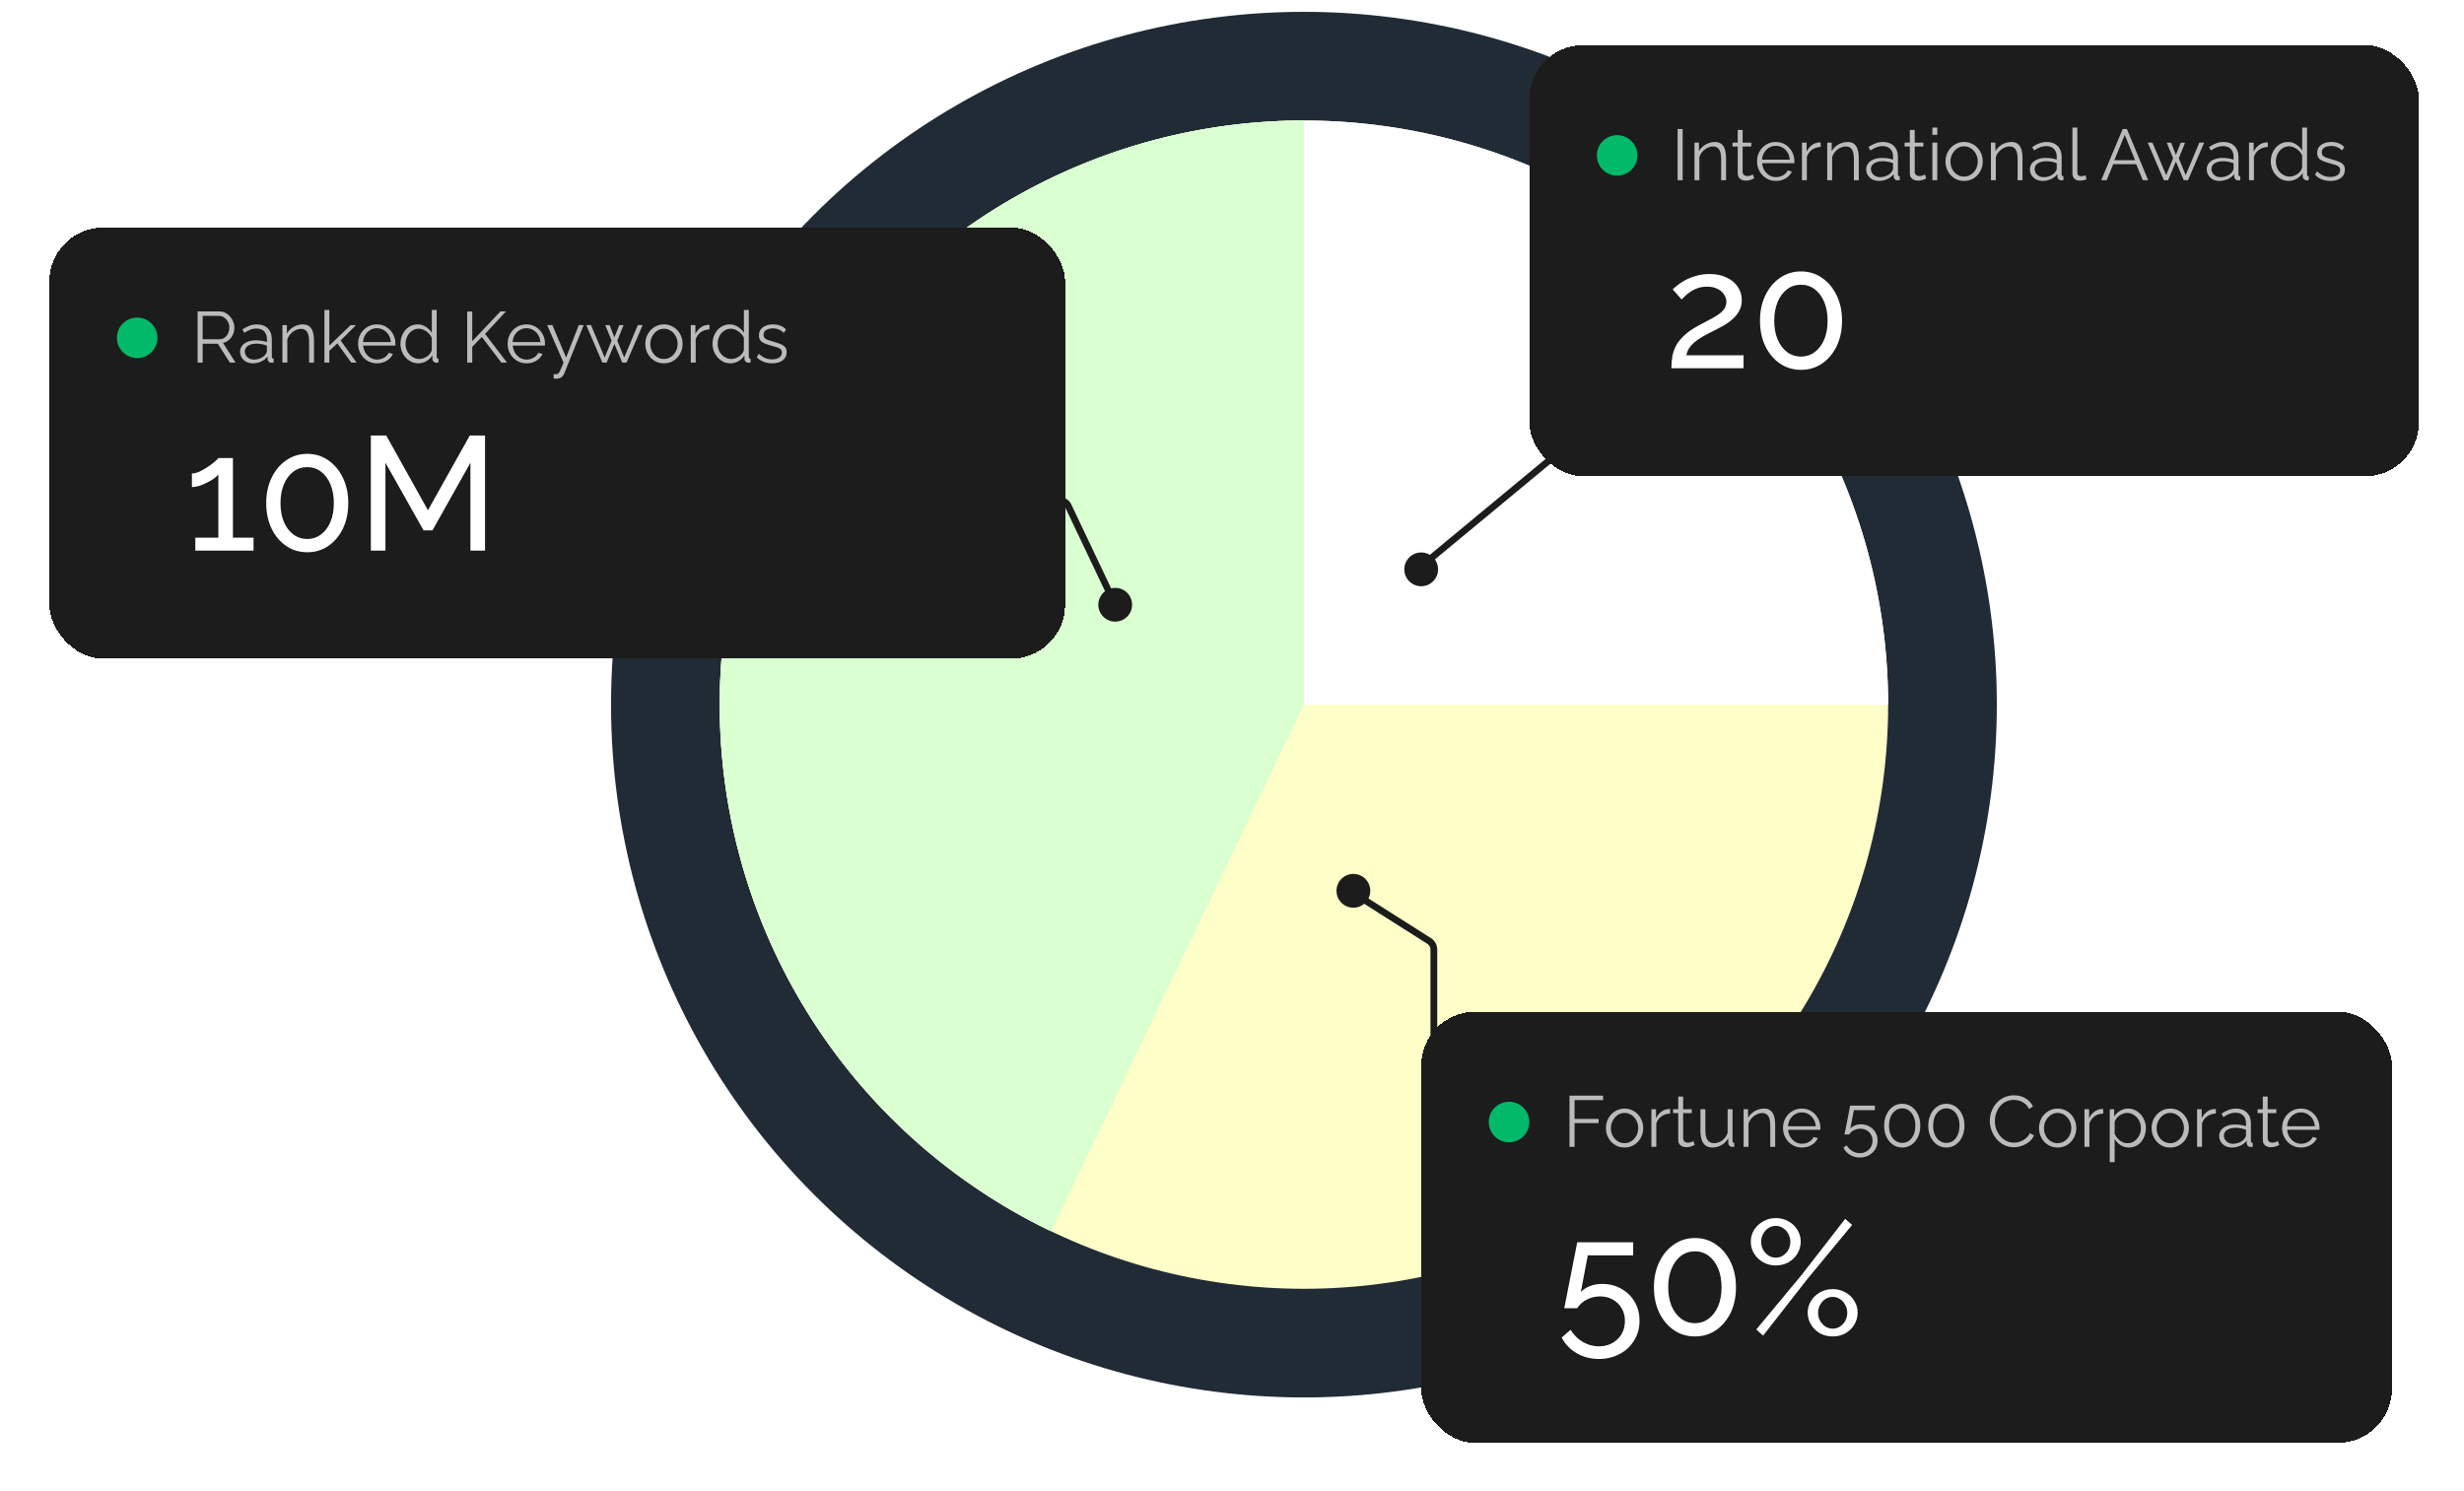 <svg width="547" height="331" viewBox="0 0 547 331" fill="none" xmlns="http://www.w3.org/2000/svg">
<circle cx="289.468" cy="156.451" r="153.821" fill="#212B36"/>
<circle cx="289.468" cy="156.451" r="129.694" fill="#FEFFC8"/>
<path d="M419.162 156.451C419.162 133.285 412.958 110.542 401.193 90.586C389.428 70.629 372.532 54.189 352.262 42.972C331.993 31.756 309.089 26.173 285.931 26.805C262.774 27.437 240.208 34.26 220.58 46.565C200.952 58.869 184.978 76.207 174.319 96.775C163.659 117.343 158.704 140.391 159.967 163.522C161.23 186.654 168.665 209.025 181.501 228.31C194.336 247.595 212.103 263.091 232.954 273.185L289.468 156.451H419.162Z" fill="white"/>
<path d="M289.468 26.757C260.07 26.757 231.545 36.744 208.568 55.082C185.59 73.42 169.525 99.02 163.004 127.685C156.484 156.351 159.896 186.381 172.68 212.853C185.465 239.326 206.864 260.669 233.369 273.385L289.468 156.451V26.757Z" fill="#DAFFD1"/>
<path d="M315.435 125.808L344.182 101.99" stroke="#1C1C1C" stroke-width="1.5"/>
<g filter="url(#filter0_d_773_17588)">
<rect x="10.949" y="48.507" width="225.5" height="95.75" rx="12" fill="#1C1C1C" shape-rendering="crispEdges"/>
<circle cx="30.449" cy="73.007" r="4.5" fill="#01B969"/>
<path d="M43.873 78.507V67.147H48.673C49.163 67.147 49.611 67.248 50.017 67.451C50.422 67.654 50.774 67.931 51.073 68.283C51.382 68.624 51.617 69.008 51.777 69.435C51.947 69.851 52.033 70.278 52.033 70.715C52.033 71.259 51.926 71.771 51.713 72.251C51.51 72.731 51.217 73.136 50.833 73.467C50.459 73.798 50.017 74.016 49.505 74.123L52.289 78.507H51.025L48.353 74.315H44.993V78.507H43.873ZM44.993 73.323H48.705C49.153 73.323 49.542 73.2 49.873 72.955C50.203 72.71 50.459 72.39 50.641 71.995C50.822 71.59 50.913 71.163 50.913 70.715C50.913 70.256 50.806 69.835 50.593 69.451C50.39 69.056 50.113 68.742 49.761 68.507C49.419 68.262 49.035 68.139 48.609 68.139H44.993V73.323ZM53.305 76.107C53.305 75.584 53.454 75.136 53.753 74.763C54.051 74.379 54.462 74.086 54.985 73.883C55.518 73.67 56.132 73.563 56.825 73.563C57.23 73.563 57.651 73.595 58.089 73.659C58.526 73.723 58.916 73.819 59.257 73.947V73.243C59.257 72.539 59.049 71.979 58.633 71.563C58.217 71.147 57.641 70.939 56.905 70.939C56.457 70.939 56.014 71.024 55.577 71.195C55.15 71.355 54.702 71.595 54.233 71.915L53.817 71.147C54.361 70.774 54.894 70.496 55.417 70.315C55.94 70.123 56.473 70.027 57.017 70.027C58.041 70.027 58.852 70.32 59.449 70.907C60.046 71.494 60.345 72.304 60.345 73.339V77.195C60.345 77.344 60.377 77.456 60.441 77.531C60.505 77.595 60.606 77.632 60.745 77.643V78.507C60.627 78.518 60.526 78.528 60.441 78.539C60.355 78.55 60.291 78.55 60.249 78.539C59.982 78.528 59.779 78.443 59.641 78.283C59.502 78.123 59.428 77.952 59.417 77.771L59.401 77.163C59.028 77.643 58.542 78.016 57.945 78.283C57.347 78.539 56.739 78.667 56.121 78.667C55.587 78.667 55.102 78.555 54.665 78.331C54.238 78.096 53.902 77.787 53.657 77.403C53.422 77.008 53.305 76.576 53.305 76.107ZM58.889 76.747C59.006 76.598 59.097 76.454 59.161 76.315C59.225 76.176 59.257 76.054 59.257 75.947V74.731C58.894 74.592 58.516 74.486 58.121 74.411C57.737 74.336 57.347 74.299 56.953 74.299C56.174 74.299 55.545 74.454 55.065 74.763C54.585 75.072 54.345 75.494 54.345 76.027C54.345 76.336 54.425 76.63 54.585 76.907C54.745 77.174 54.98 77.398 55.289 77.579C55.598 77.75 55.961 77.835 56.377 77.835C56.9 77.835 57.385 77.734 57.833 77.531C58.291 77.328 58.644 77.067 58.889 76.747ZM69.704 78.507H68.616V73.851C68.616 72.87 68.472 72.155 68.184 71.707C67.896 71.248 67.442 71.019 66.824 71.019C66.397 71.019 65.976 71.126 65.56 71.339C65.144 71.542 64.776 71.824 64.456 72.187C64.146 72.539 63.922 72.944 63.784 73.403V78.507H62.696V70.171H63.688V72.059C63.912 71.654 64.205 71.302 64.568 71.003C64.93 70.694 65.341 70.454 65.8 70.283C66.258 70.112 66.733 70.027 67.224 70.027C67.682 70.027 68.072 70.112 68.392 70.283C68.712 70.454 68.968 70.699 69.16 71.019C69.352 71.328 69.49 71.707 69.576 72.155C69.661 72.592 69.704 73.083 69.704 73.627V78.507ZM77.976 78.507L74.888 74.235L73.112 75.899V78.507H72.024V66.827H73.112V74.731L77.832 70.187H79.032L75.624 73.595L79.16 78.507H77.976ZM83.671 78.667C83.073 78.667 82.519 78.555 82.007 78.331C81.495 78.096 81.052 77.782 80.679 77.387C80.305 76.982 80.012 76.518 79.799 75.995C79.596 75.472 79.495 74.912 79.495 74.315C79.495 73.536 79.671 72.822 80.023 72.171C80.385 71.52 80.881 71.003 81.511 70.619C82.14 70.224 82.855 70.027 83.655 70.027C84.476 70.027 85.191 70.224 85.799 70.619C86.417 71.014 86.903 71.536 87.255 72.187C87.607 72.827 87.783 73.531 87.783 74.299C87.783 74.384 87.783 74.47 87.783 74.555C87.783 74.63 87.777 74.688 87.767 74.731H80.631C80.684 75.328 80.849 75.862 81.127 76.331C81.415 76.79 81.783 77.158 82.231 77.435C82.689 77.702 83.185 77.835 83.719 77.835C84.263 77.835 84.775 77.696 85.255 77.419C85.745 77.142 86.087 76.779 86.279 76.331L87.223 76.587C87.052 76.982 86.791 77.339 86.439 77.659C86.087 77.979 85.671 78.23 85.191 78.411C84.721 78.582 84.215 78.667 83.671 78.667ZM80.599 73.947H86.759C86.716 73.339 86.551 72.806 86.263 72.347C85.985 71.888 85.617 71.531 85.159 71.275C84.711 71.008 84.215 70.875 83.671 70.875C83.127 70.875 82.631 71.008 82.183 71.275C81.735 71.531 81.367 71.894 81.079 72.363C80.801 72.822 80.641 73.35 80.599 73.947ZM88.901 74.363C88.901 73.574 89.061 72.854 89.381 72.203C89.712 71.542 90.165 71.014 90.741 70.619C91.317 70.224 91.973 70.027 92.709 70.027C93.403 70.027 94.021 70.214 94.565 70.587C95.12 70.95 95.552 71.392 95.861 71.915V66.827H96.949V77.195C96.949 77.344 96.981 77.456 97.045 77.531C97.109 77.595 97.205 77.632 97.333 77.643V78.507C97.12 78.539 96.955 78.55 96.837 78.539C96.613 78.528 96.416 78.438 96.245 78.267C96.075 78.096 95.989 77.91 95.989 77.707V76.891C95.659 77.435 95.211 77.867 94.645 78.187C94.08 78.507 93.493 78.667 92.885 78.667C92.309 78.667 91.776 78.55 91.285 78.315C90.805 78.08 90.384 77.76 90.021 77.355C89.669 76.95 89.392 76.491 89.189 75.979C88.997 75.456 88.901 74.918 88.901 74.363ZM95.861 75.643V73.067C95.723 72.683 95.499 72.336 95.189 72.027C94.88 71.707 94.528 71.456 94.133 71.275C93.749 71.083 93.365 70.987 92.981 70.987C92.533 70.987 92.128 71.083 91.765 71.275C91.403 71.456 91.088 71.707 90.821 72.027C90.565 72.347 90.368 72.71 90.229 73.115C90.091 73.52 90.021 73.936 90.021 74.363C90.021 74.811 90.096 75.238 90.245 75.643C90.405 76.048 90.629 76.411 90.917 76.731C91.205 77.04 91.536 77.28 91.909 77.451C92.283 77.622 92.688 77.707 93.125 77.707C93.403 77.707 93.691 77.654 93.989 77.547C94.288 77.44 94.571 77.296 94.837 77.115C95.115 76.923 95.344 76.699 95.525 76.443C95.707 76.187 95.819 75.92 95.861 75.643ZM103.716 78.507V67.163H104.836V73.755L111.092 67.147H112.324L107.684 72.139L112.564 78.507H111.3L106.964 72.811L104.836 75.019V78.507H103.716ZM116.874 78.667C116.276 78.667 115.722 78.555 115.21 78.331C114.698 78.096 114.255 77.782 113.882 77.387C113.508 76.982 113.215 76.518 113.002 75.995C112.799 75.472 112.698 74.912 112.698 74.315C112.698 73.536 112.874 72.822 113.226 72.171C113.588 71.52 114.084 71.003 114.714 70.619C115.343 70.224 116.058 70.027 116.858 70.027C117.679 70.027 118.394 70.224 119.002 70.619C119.62 71.014 120.106 71.536 120.458 72.187C120.81 72.827 120.986 73.531 120.986 74.299C120.986 74.384 120.986 74.47 120.986 74.555C120.986 74.63 120.98 74.688 120.97 74.731H113.834C113.887 75.328 114.052 75.862 114.33 76.331C114.618 76.79 114.986 77.158 115.434 77.435C115.892 77.702 116.388 77.835 116.922 77.835C117.466 77.835 117.978 77.696 118.458 77.419C118.948 77.142 119.29 76.779 119.482 76.331L120.426 76.587C120.255 76.982 119.994 77.339 119.642 77.659C119.29 77.979 118.874 78.23 118.394 78.411C117.924 78.582 117.418 78.667 116.874 78.667ZM113.802 73.947H119.962C119.919 73.339 119.754 72.806 119.466 72.347C119.188 71.888 118.82 71.531 118.362 71.275C117.914 71.008 117.418 70.875 116.874 70.875C116.33 70.875 115.834 71.008 115.386 71.275C114.938 71.531 114.57 71.894 114.282 72.363C114.004 72.822 113.844 73.35 113.802 73.947ZM122.91 81.067C123.059 81.078 123.203 81.083 123.342 81.083C123.481 81.094 123.582 81.088 123.646 81.067C123.774 81.046 123.897 80.971 124.014 80.843C124.131 80.715 124.27 80.47 124.43 80.107C124.59 79.744 124.814 79.211 125.102 78.507L121.47 70.171H122.622L125.678 77.387L128.494 70.171H129.582L125.262 80.923C125.187 81.126 125.075 81.312 124.926 81.483C124.777 81.664 124.59 81.803 124.366 81.899C124.153 82.006 123.886 82.064 123.566 82.075C123.47 82.086 123.369 82.086 123.262 82.075C123.166 82.075 123.049 82.064 122.91 82.043V81.067ZM141.598 70.171H142.67L139.086 78.507H138.142L136.398 74.363L134.67 78.507H133.726L130.142 70.171H131.198L134.238 77.387L135.774 73.627L134.366 70.187H135.342L136.398 72.891L137.47 70.187H138.43L137.038 73.627L138.574 77.387L141.598 70.171ZM147.388 78.667C146.791 78.667 146.236 78.555 145.724 78.331C145.223 78.096 144.786 77.782 144.412 77.387C144.05 76.982 143.767 76.523 143.564 76.011C143.362 75.488 143.26 74.939 143.26 74.363C143.26 73.766 143.362 73.211 143.564 72.699C143.767 72.176 144.055 71.718 144.428 71.323C144.802 70.918 145.239 70.603 145.74 70.379C146.252 70.144 146.807 70.027 147.404 70.027C148.002 70.027 148.551 70.144 149.052 70.379C149.554 70.603 149.991 70.918 150.364 71.323C150.738 71.718 151.026 72.176 151.228 72.699C151.431 73.211 151.532 73.766 151.532 74.363C151.532 74.939 151.431 75.488 151.228 76.011C151.026 76.523 150.738 76.982 150.364 77.387C150.002 77.782 149.564 78.096 149.052 78.331C148.551 78.555 147.996 78.667 147.388 78.667ZM144.364 74.379C144.364 74.998 144.498 75.563 144.764 76.075C145.042 76.576 145.41 76.976 145.868 77.275C146.327 77.563 146.834 77.707 147.388 77.707C147.943 77.707 148.45 77.558 148.908 77.259C149.367 76.96 149.735 76.555 150.012 76.043C150.29 75.52 150.428 74.955 150.428 74.347C150.428 73.728 150.29 73.163 150.012 72.651C149.735 72.139 149.367 71.734 148.908 71.435C148.45 71.136 147.943 70.987 147.388 70.987C146.834 70.987 146.327 71.142 145.868 71.451C145.42 71.76 145.058 72.171 144.78 72.683C144.503 73.184 144.364 73.75 144.364 74.379ZM157.512 71.131C156.787 71.152 156.147 71.355 155.592 71.739C155.048 72.123 154.664 72.651 154.44 73.323V78.507H153.352V70.171H154.376V72.171C154.664 71.584 155.043 71.11 155.512 70.747C155.992 70.384 156.499 70.182 157.032 70.139C157.139 70.128 157.229 70.123 157.304 70.123C157.389 70.123 157.459 70.128 157.512 70.139V71.131ZM158.182 74.363C158.182 73.574 158.342 72.854 158.662 72.203C158.993 71.542 159.446 71.014 160.022 70.619C160.598 70.224 161.254 70.027 161.99 70.027C162.684 70.027 163.302 70.214 163.846 70.587C164.401 70.95 164.833 71.392 165.142 71.915V66.827H166.23V77.195C166.23 77.344 166.262 77.456 166.326 77.531C166.39 77.595 166.486 77.632 166.614 77.643V78.507C166.401 78.539 166.236 78.55 166.118 78.539C165.894 78.528 165.697 78.438 165.526 78.267C165.356 78.096 165.27 77.91 165.27 77.707V76.891C164.94 77.435 164.492 77.867 163.926 78.187C163.361 78.507 162.774 78.667 162.166 78.667C161.59 78.667 161.057 78.55 160.566 78.315C160.086 78.08 159.665 77.76 159.302 77.355C158.95 76.95 158.673 76.491 158.47 75.979C158.278 75.456 158.182 74.918 158.182 74.363ZM165.142 75.643V73.067C165.004 72.683 164.78 72.336 164.47 72.027C164.161 71.707 163.809 71.456 163.414 71.275C163.03 71.083 162.646 70.987 162.262 70.987C161.814 70.987 161.409 71.083 161.046 71.275C160.684 71.456 160.369 71.707 160.102 72.027C159.846 72.347 159.649 72.71 159.51 73.115C159.372 73.52 159.302 73.936 159.302 74.363C159.302 74.811 159.377 75.238 159.526 75.643C159.686 76.048 159.91 76.411 160.198 76.731C160.486 77.04 160.817 77.28 161.19 77.451C161.564 77.622 161.969 77.707 162.406 77.707C162.684 77.707 162.972 77.654 163.27 77.547C163.569 77.44 163.852 77.296 164.118 77.115C164.396 76.923 164.625 76.699 164.806 76.443C164.988 76.187 165.1 75.92 165.142 75.643ZM171.432 78.667C170.749 78.667 170.114 78.555 169.528 78.331C168.941 78.107 168.434 77.766 168.008 77.307L168.456 76.539C168.925 76.976 169.394 77.296 169.864 77.499C170.344 77.691 170.85 77.787 171.384 77.787C172.034 77.787 172.562 77.659 172.968 77.403C173.373 77.136 173.576 76.758 173.576 76.267C173.576 75.936 173.474 75.686 173.272 75.515C173.08 75.334 172.797 75.19 172.424 75.083C172.061 74.966 171.624 74.843 171.112 74.715C170.536 74.555 170.05 74.39 169.656 74.219C169.272 74.038 168.978 73.814 168.776 73.547C168.584 73.27 168.488 72.912 168.488 72.475C168.488 71.931 168.621 71.483 168.888 71.131C169.165 70.768 169.538 70.496 170.008 70.315C170.488 70.123 171.021 70.027 171.608 70.027C172.248 70.027 172.813 70.128 173.304 70.331C173.794 70.534 174.194 70.816 174.504 71.179L173.976 71.915C173.677 71.574 173.32 71.323 172.904 71.163C172.498 70.992 172.045 70.907 171.544 70.907C171.202 70.907 170.877 70.955 170.568 71.051C170.258 71.136 170.002 71.286 169.8 71.499C169.608 71.702 169.512 71.984 169.512 72.347C169.512 72.646 169.586 72.88 169.736 73.051C169.885 73.211 170.109 73.35 170.408 73.467C170.706 73.574 171.074 73.691 171.512 73.819C172.141 73.99 172.69 74.166 173.16 74.347C173.629 74.518 173.992 74.742 174.248 75.019C174.504 75.296 174.632 75.686 174.632 76.187C174.632 76.966 174.338 77.574 173.752 78.011C173.165 78.448 172.392 78.667 171.432 78.667Z" fill="#BBBBBB"/>
<path d="M56.285 117.377V120.257H43.361V117.377H48.473V103.337C48.257 103.625 47.921 103.937 47.465 104.273C47.009 104.585 46.493 104.885 45.917 105.173C45.341 105.461 44.765 105.701 44.189 105.893C43.613 106.061 43.085 106.145 42.605 106.145V103.121C43.133 103.121 43.709 102.977 44.333 102.689C44.981 102.377 45.605 102.017 46.205 101.609C46.805 101.201 47.309 100.817 47.717 100.457C48.149 100.097 48.401 99.845 48.473 99.701H51.713V117.377H56.285ZM77.316 109.709C77.316 111.821 76.92 113.705 76.128 115.361C75.336 116.993 74.256 118.277 72.888 119.213C71.52 120.149 69.96 120.617 68.208 120.617C66.456 120.617 64.896 120.149 63.528 119.213C62.16 118.277 61.08 116.993 60.288 115.361C59.496 113.705 59.1 111.821 59.1 109.709C59.1 107.597 59.496 105.725 60.288 104.093C61.08 102.437 62.16 101.141 63.528 100.205C64.896 99.245 66.456 98.765 68.208 98.765C69.96 98.765 71.52 99.245 72.888 100.205C74.256 101.141 75.336 102.437 76.128 104.093C76.92 105.725 77.316 107.597 77.316 109.709ZM74.112 109.709C74.112 108.125 73.86 106.733 73.356 105.533C72.852 104.333 72.156 103.397 71.268 102.725C70.38 102.053 69.36 101.717 68.208 101.717C67.032 101.717 66 102.053 65.112 102.725C64.224 103.397 63.528 104.333 63.024 105.533C62.52 106.733 62.268 108.125 62.268 109.709C62.268 111.293 62.52 112.685 63.024 113.885C63.528 115.061 64.224 115.985 65.112 116.657C66 117.329 67.032 117.665 68.208 117.665C69.36 117.665 70.38 117.329 71.268 116.657C72.156 115.985 72.852 115.061 73.356 113.885C73.86 112.685 74.112 111.293 74.112 109.709ZM104.433 120.257V100.745L96.009 115.757H94.029L85.569 100.745V120.257H82.329V94.697H85.749L95.001 111.293L104.289 94.697H107.673V120.257H104.433Z" fill="white"/>
</g>
<g filter="url(#filter1_d_773_17588)">
<rect x="315.5" y="222.619" width="215.5" height="95.75" rx="12" fill="#1C1C1C" shape-rendering="crispEdges"/>
<circle cx="335" cy="247.119" r="4.5" fill="#01B969"/>
<path d="M348.424 252.619V241.259H355.88V242.251H349.544V246.427H354.888V247.355H349.544V252.619H348.424ZM360.643 252.779C360.045 252.779 359.491 252.667 358.979 252.443C358.477 252.208 358.04 251.894 357.667 251.499C357.304 251.094 357.021 250.635 356.819 250.123C356.616 249.6 356.515 249.051 356.515 248.475C356.515 247.878 356.616 247.323 356.819 246.811C357.021 246.288 357.309 245.83 357.683 245.435C358.056 245.03 358.493 244.715 358.995 244.491C359.507 244.256 360.061 244.139 360.659 244.139C361.256 244.139 361.805 244.256 362.307 244.491C362.808 244.715 363.245 245.03 363.619 245.435C363.992 245.83 364.28 246.288 364.483 246.811C364.685 247.323 364.787 247.878 364.787 248.475C364.787 249.051 364.685 249.6 364.483 250.123C364.28 250.635 363.992 251.094 363.619 251.499C363.256 251.894 362.819 252.208 362.307 252.443C361.805 252.667 361.251 252.779 360.643 252.779ZM357.619 248.491C357.619 249.11 357.752 249.675 358.019 250.187C358.296 250.688 358.664 251.088 359.123 251.387C359.581 251.675 360.088 251.819 360.643 251.819C361.197 251.819 361.704 251.67 362.163 251.371C362.621 251.072 362.989 250.667 363.267 250.155C363.544 249.632 363.683 249.067 363.683 248.459C363.683 247.84 363.544 247.275 363.267 246.763C362.989 246.251 362.621 245.846 362.163 245.547C361.704 245.248 361.197 245.099 360.643 245.099C360.088 245.099 359.581 245.254 359.123 245.563C358.675 245.872 358.312 246.283 358.035 246.795C357.757 247.296 357.619 247.862 357.619 248.491ZM370.766 245.243C370.041 245.264 369.401 245.467 368.846 245.851C368.302 246.235 367.918 246.763 367.694 247.435V252.619H366.606V244.283H367.63V246.283C367.918 245.696 368.297 245.222 368.766 244.859C369.246 244.496 369.753 244.294 370.286 244.251C370.393 244.24 370.484 244.235 370.558 244.235C370.644 244.235 370.713 244.24 370.766 244.251V245.243ZM376.216 252.219C376.13 252.251 375.997 252.31 375.816 252.395C375.634 252.48 375.416 252.555 375.16 252.619C374.904 252.683 374.626 252.715 374.328 252.715C374.018 252.715 373.725 252.656 373.448 252.539C373.181 252.422 372.968 252.246 372.808 252.011C372.648 251.766 372.568 251.467 372.568 251.115V245.147H371.416V244.283H372.568V241.467H373.656V244.283H375.576V245.147H373.656V250.811C373.677 251.11 373.784 251.334 373.976 251.483C374.178 251.632 374.408 251.707 374.664 251.707C374.962 251.707 375.234 251.659 375.48 251.563C375.725 251.456 375.874 251.382 375.928 251.339L376.216 252.219ZM377.495 249.179V244.283H378.583V248.987C378.583 249.936 378.743 250.646 379.063 251.115C379.394 251.584 379.879 251.819 380.519 251.819C380.946 251.819 381.356 251.728 381.751 251.547C382.156 251.355 382.514 251.088 382.823 250.747C383.132 250.395 383.367 249.99 383.527 249.531V244.283H384.615V251.307C384.615 251.456 384.647 251.568 384.711 251.643C384.775 251.707 384.871 251.744 384.999 251.755V252.619C384.871 252.63 384.77 252.635 384.695 252.635C384.62 252.646 384.551 252.651 384.487 252.651C384.274 252.63 384.087 252.544 383.927 252.395C383.778 252.246 383.698 252.064 383.687 251.851L383.655 250.731C383.292 251.371 382.796 251.872 382.167 252.235C381.548 252.598 380.876 252.779 380.151 252.779C379.276 252.779 378.615 252.475 378.167 251.867C377.719 251.259 377.495 250.363 377.495 249.179ZM394.083 252.619H392.995V247.963C392.995 246.982 392.851 246.267 392.563 245.819C392.275 245.36 391.822 245.131 391.203 245.131C390.776 245.131 390.355 245.238 389.939 245.451C389.523 245.654 389.155 245.936 388.835 246.299C388.526 246.651 388.302 247.056 388.163 247.515V252.619H387.075V244.283H388.067V246.171C388.291 245.766 388.584 245.414 388.947 245.115C389.31 244.806 389.72 244.566 390.179 244.395C390.638 244.224 391.112 244.139 391.603 244.139C392.062 244.139 392.451 244.224 392.771 244.395C393.091 244.566 393.347 244.811 393.539 245.131C393.731 245.44 393.87 245.819 393.955 246.267C394.04 246.704 394.083 247.195 394.083 247.739V252.619ZM400.003 252.779C399.406 252.779 398.851 252.667 398.339 252.443C397.827 252.208 397.384 251.894 397.011 251.499C396.638 251.094 396.344 250.63 396.131 250.107C395.928 249.584 395.827 249.024 395.827 248.427C395.827 247.648 396.003 246.934 396.355 246.283C396.718 245.632 397.214 245.115 397.843 244.731C398.472 244.336 399.187 244.139 399.987 244.139C400.808 244.139 401.523 244.336 402.131 244.731C402.75 245.126 403.235 245.648 403.587 246.299C403.939 246.939 404.115 247.643 404.115 248.411C404.115 248.496 404.115 248.582 404.115 248.667C404.115 248.742 404.11 248.8 404.099 248.843H396.963C397.016 249.44 397.182 249.974 397.459 250.443C397.747 250.902 398.115 251.27 398.563 251.547C399.022 251.814 399.518 251.947 400.051 251.947C400.595 251.947 401.107 251.808 401.587 251.531C402.078 251.254 402.419 250.891 402.611 250.443L403.555 250.699C403.384 251.094 403.123 251.451 402.771 251.771C402.419 252.091 402.003 252.342 401.523 252.523C401.054 252.694 400.547 252.779 400.003 252.779ZM396.931 248.059H403.091C403.048 247.451 402.883 246.918 402.595 246.459C402.318 246 401.95 245.643 401.491 245.387C401.043 245.12 400.547 244.987 400.003 244.987C399.459 244.987 398.963 245.12 398.515 245.387C398.067 245.643 397.699 246.006 397.411 246.475C397.134 246.934 396.974 247.462 396.931 248.059ZM412.864 255.003C412.064 255.003 411.339 254.8 410.688 254.395C410.037 254 409.552 253.478 409.232 252.827L409.952 252.283C410.251 252.806 410.656 253.227 411.168 253.547C411.691 253.867 412.261 254.027 412.88 254.027C413.413 254.027 413.888 253.91 414.304 253.675C414.731 253.44 415.067 253.115 415.312 252.699C415.568 252.283 415.696 251.803 415.696 251.259C415.696 250.736 415.573 250.278 415.328 249.883C415.093 249.478 414.768 249.163 414.352 248.939C413.947 248.715 413.488 248.603 412.976 248.603C412.485 248.603 412.016 248.715 411.568 248.939C411.12 249.152 410.757 249.467 410.48 249.883H409.472L410.736 243.483H416.224V244.491H411.552L410.768 248.571C411.045 248.272 411.387 248.043 411.792 247.883C412.197 247.712 412.635 247.627 413.104 247.627C413.797 247.627 414.421 247.782 414.976 248.091C415.541 248.4 415.989 248.827 416.32 249.371C416.651 249.915 416.816 250.539 416.816 251.243C416.816 251.99 416.635 252.646 416.272 253.211C415.92 253.776 415.445 254.214 414.848 254.523C414.251 254.843 413.589 255.003 412.864 255.003ZM426.303 247.931C426.303 248.87 426.127 249.707 425.775 250.443C425.433 251.168 424.959 251.739 424.351 252.155C423.743 252.571 423.055 252.779 422.287 252.779C421.519 252.779 420.831 252.571 420.223 252.155C419.625 251.739 419.151 251.168 418.799 250.443C418.447 249.707 418.271 248.87 418.271 247.931C418.271 246.992 418.447 246.16 418.799 245.435C419.151 244.699 419.625 244.123 420.223 243.707C420.831 243.28 421.519 243.067 422.287 243.067C423.055 243.067 423.743 243.28 424.351 243.707C424.959 244.123 425.433 244.699 425.775 245.435C426.127 246.16 426.303 246.992 426.303 247.931ZM425.199 247.931C425.199 247.174 425.076 246.507 424.831 245.931C424.585 245.355 424.244 244.907 423.807 244.587C423.369 244.256 422.863 244.091 422.287 244.091C421.711 244.091 421.204 244.256 420.767 244.587C420.329 244.907 419.983 245.355 419.727 245.931C419.481 246.507 419.359 247.174 419.359 247.931C419.359 248.688 419.481 249.355 419.727 249.931C419.983 250.507 420.329 250.955 420.767 251.275C421.204 251.595 421.711 251.755 422.287 251.755C422.863 251.755 423.369 251.595 423.807 251.275C424.244 250.944 424.585 250.496 424.831 249.931C425.076 249.355 425.199 248.688 425.199 247.931ZM436.1 247.931C436.1 248.87 435.924 249.707 435.572 250.443C435.23 251.168 434.756 251.739 434.148 252.155C433.54 252.571 432.852 252.779 432.084 252.779C431.316 252.779 430.628 252.571 430.02 252.155C429.422 251.739 428.948 251.168 428.596 250.443C428.244 249.707 428.068 248.87 428.068 247.931C428.068 246.992 428.244 246.16 428.596 245.435C428.948 244.699 429.422 244.123 430.02 243.707C430.628 243.28 431.316 243.067 432.084 243.067C432.852 243.067 433.54 243.28 434.148 243.707C434.756 244.123 435.23 244.699 435.572 245.435C435.924 246.16 436.1 246.992 436.1 247.931ZM434.996 247.931C434.996 247.174 434.873 246.507 434.628 245.931C434.382 245.355 434.041 244.907 433.604 244.587C433.166 244.256 432.66 244.091 432.084 244.091C431.508 244.091 431.001 244.256 430.564 244.587C430.126 244.907 429.78 245.355 429.524 245.931C429.278 246.507 429.156 247.174 429.156 247.931C429.156 248.688 429.278 249.355 429.524 249.931C429.78 250.507 430.126 250.955 430.564 251.275C431.001 251.595 431.508 251.755 432.084 251.755C432.66 251.755 433.166 251.595 433.604 251.275C434.041 250.944 434.382 250.496 434.628 249.931C434.873 249.355 434.996 248.688 434.996 247.931ZM441.735 246.859C441.735 246.166 441.852 245.488 442.087 244.827C442.332 244.155 442.684 243.547 443.143 243.003C443.601 242.448 444.167 242.011 444.839 241.691C445.511 241.36 446.273 241.195 447.127 241.195C448.14 241.195 449.004 241.43 449.719 241.899C450.444 242.358 450.977 242.95 451.319 243.675L450.439 244.219C450.193 243.718 449.884 243.323 449.51 243.035C449.137 242.736 448.737 242.523 448.311 242.395C447.895 242.267 447.479 242.203 447.063 242.203C446.38 242.203 445.777 242.342 445.255 242.619C444.732 242.886 444.289 243.248 443.927 243.707C443.575 244.155 443.308 244.662 443.127 245.227C442.945 245.782 442.855 246.347 442.855 246.923C442.855 247.552 442.961 248.155 443.174 248.731C443.388 249.307 443.687 249.819 444.071 250.267C444.455 250.704 444.903 251.056 445.415 251.323C445.937 251.579 446.503 251.707 447.111 251.707C447.537 251.707 447.975 251.632 448.423 251.483C448.871 251.334 449.287 251.104 449.671 250.795C450.065 250.486 450.38 250.086 450.615 249.595L451.543 250.075C451.308 250.64 450.945 251.12 450.455 251.515C449.964 251.91 449.415 252.208 448.807 252.411C448.209 252.614 447.623 252.715 447.047 252.715C446.268 252.715 445.553 252.55 444.903 252.219C444.252 251.878 443.687 251.43 443.207 250.875C442.737 250.31 442.375 249.68 442.118 248.987C441.863 248.283 441.735 247.574 441.735 246.859ZM456.783 252.779C456.186 252.779 455.631 252.667 455.119 252.443C454.618 252.208 454.181 251.894 453.807 251.499C453.445 251.094 453.162 250.635 452.959 250.123C452.757 249.6 452.655 249.051 452.655 248.475C452.655 247.878 452.757 247.323 452.959 246.811C453.162 246.288 453.45 245.83 453.823 245.435C454.197 245.03 454.634 244.715 455.135 244.491C455.647 244.256 456.202 244.139 456.799 244.139C457.397 244.139 457.946 244.256 458.447 244.491C458.949 244.715 459.386 245.03 459.759 245.435C460.133 245.83 460.421 246.288 460.623 246.811C460.826 247.323 460.927 247.878 460.927 248.475C460.927 249.051 460.826 249.6 460.623 250.123C460.421 250.635 460.133 251.094 459.759 251.499C459.397 251.894 458.959 252.208 458.447 252.443C457.946 252.667 457.391 252.779 456.783 252.779ZM453.759 248.491C453.759 249.11 453.893 249.675 454.159 250.187C454.437 250.688 454.805 251.088 455.263 251.387C455.722 251.675 456.229 251.819 456.783 251.819C457.338 251.819 457.845 251.67 458.303 251.371C458.762 251.072 459.13 250.667 459.407 250.155C459.685 249.632 459.823 249.067 459.823 248.459C459.823 247.84 459.685 247.275 459.407 246.763C459.13 246.251 458.762 245.846 458.303 245.547C457.845 245.248 457.338 245.099 456.783 245.099C456.229 245.099 455.722 245.254 455.263 245.563C454.815 245.872 454.453 246.283 454.175 246.795C453.898 247.296 453.759 247.862 453.759 248.491ZM466.907 245.243C466.182 245.264 465.542 245.467 464.987 245.851C464.443 246.235 464.059 246.763 463.835 247.435V252.619H462.747V244.283H463.771V246.283C464.059 245.696 464.438 245.222 464.907 244.859C465.387 244.496 465.894 244.294 466.427 244.251C466.534 244.24 466.624 244.235 466.699 244.235C466.784 244.235 466.854 244.24 466.907 244.251V245.243ZM472.612 252.779C471.919 252.779 471.295 252.598 470.74 252.235C470.196 251.872 469.764 251.424 469.444 250.891V256.027H468.356V244.283H469.332V245.899C469.663 245.376 470.106 244.955 470.66 244.635C471.215 244.304 471.807 244.139 472.436 244.139C473.012 244.139 473.54 244.262 474.02 244.507C474.5 244.742 474.916 245.062 475.268 245.467C475.62 245.872 475.892 246.336 476.084 246.859C476.287 247.371 476.388 247.904 476.388 248.459C476.388 249.238 476.228 249.958 475.908 250.619C475.599 251.27 475.162 251.792 474.596 252.187C474.031 252.582 473.37 252.779 472.612 252.779ZM472.308 251.819C472.767 251.819 473.178 251.728 473.54 251.547C473.903 251.355 474.212 251.099 474.468 250.779C474.735 250.459 474.938 250.102 475.076 249.707C475.215 249.302 475.284 248.886 475.284 248.459C475.284 248.011 475.204 247.584 475.044 247.179C474.895 246.774 474.676 246.416 474.388 246.107C474.1 245.798 473.77 245.552 473.396 245.371C473.023 245.19 472.618 245.099 472.18 245.099C471.903 245.099 471.615 245.152 471.316 245.259C471.018 245.366 470.73 245.52 470.452 245.723C470.186 245.915 469.962 246.134 469.78 246.379C469.599 246.624 469.487 246.886 469.444 247.163V249.723C469.615 250.118 469.844 250.475 470.132 250.795C470.42 251.104 470.751 251.355 471.124 251.547C471.508 251.728 471.903 251.819 472.308 251.819ZM481.783 252.779C481.186 252.779 480.631 252.667 480.119 252.443C479.618 252.208 479.181 251.894 478.807 251.499C478.445 251.094 478.162 250.635 477.959 250.123C477.757 249.6 477.655 249.051 477.655 248.475C477.655 247.878 477.757 247.323 477.959 246.811C478.162 246.288 478.45 245.83 478.823 245.435C479.197 245.03 479.634 244.715 480.135 244.491C480.647 244.256 481.202 244.139 481.799 244.139C482.397 244.139 482.946 244.256 483.447 244.491C483.949 244.715 484.386 245.03 484.759 245.435C485.133 245.83 485.421 246.288 485.623 246.811C485.826 247.323 485.927 247.878 485.927 248.475C485.927 249.051 485.826 249.6 485.623 250.123C485.421 250.635 485.133 251.094 484.759 251.499C484.397 251.894 483.959 252.208 483.447 252.443C482.946 252.667 482.391 252.779 481.783 252.779ZM478.759 248.491C478.759 249.11 478.893 249.675 479.159 250.187C479.437 250.688 479.805 251.088 480.263 251.387C480.722 251.675 481.229 251.819 481.783 251.819C482.338 251.819 482.845 251.67 483.303 251.371C483.762 251.072 484.13 250.667 484.407 250.155C484.685 249.632 484.823 249.067 484.823 248.459C484.823 247.84 484.685 247.275 484.407 246.763C484.13 246.251 483.762 245.846 483.303 245.547C482.845 245.248 482.338 245.099 481.783 245.099C481.229 245.099 480.722 245.254 480.263 245.563C479.815 245.872 479.453 246.283 479.175 246.795C478.898 247.296 478.759 247.862 478.759 248.491ZM491.907 245.243C491.182 245.264 490.542 245.467 489.987 245.851C489.443 246.235 489.059 246.763 488.835 247.435V252.619H487.747V244.283H488.771V246.283C489.059 245.696 489.438 245.222 489.907 244.859C490.387 244.496 490.894 244.294 491.427 244.251C491.534 244.24 491.624 244.235 491.699 244.235C491.784 244.235 491.854 244.24 491.907 244.251V245.243ZM492.653 250.219C492.653 249.696 492.802 249.248 493.101 248.875C493.4 248.491 493.81 248.198 494.333 247.995C494.866 247.782 495.48 247.675 496.173 247.675C496.578 247.675 497 247.707 497.437 247.771C497.874 247.835 498.264 247.931 498.605 248.059V247.355C498.605 246.651 498.397 246.091 497.981 245.675C497.565 245.259 496.989 245.051 496.253 245.051C495.805 245.051 495.362 245.136 494.925 245.307C494.498 245.467 494.05 245.707 493.581 246.027L493.165 245.259C493.709 244.886 494.242 244.608 494.765 244.427C495.288 244.235 495.821 244.139 496.365 244.139C497.389 244.139 498.2 244.432 498.797 245.019C499.394 245.606 499.693 246.416 499.693 247.451V251.307C499.693 251.456 499.725 251.568 499.789 251.643C499.853 251.707 499.954 251.744 500.093 251.755V252.619C499.976 252.63 499.874 252.64 499.789 252.651C499.704 252.662 499.64 252.662 499.597 252.651C499.33 252.64 499.128 252.555 498.989 252.395C498.85 252.235 498.776 252.064 498.765 251.883L498.749 251.275C498.376 251.755 497.89 252.128 497.293 252.395C496.696 252.651 496.088 252.779 495.469 252.779C494.936 252.779 494.45 252.667 494.013 252.443C493.586 252.208 493.25 251.899 493.005 251.515C492.77 251.12 492.653 250.688 492.653 250.219ZM498.237 250.859C498.354 250.71 498.445 250.566 498.509 250.427C498.573 250.288 498.605 250.166 498.605 250.059V248.843C498.242 248.704 497.864 248.598 497.469 248.523C497.085 248.448 496.696 248.411 496.301 248.411C495.522 248.411 494.893 248.566 494.413 248.875C493.933 249.184 493.693 249.606 493.693 250.139C493.693 250.448 493.773 250.742 493.933 251.019C494.093 251.286 494.328 251.51 494.637 251.691C494.946 251.862 495.309 251.947 495.725 251.947C496.248 251.947 496.733 251.846 497.181 251.643C497.64 251.44 497.992 251.179 498.237 250.859ZM505.981 252.219C505.896 252.251 505.763 252.31 505.581 252.395C505.4 252.48 505.181 252.555 504.925 252.619C504.669 252.683 504.392 252.715 504.093 252.715C503.784 252.715 503.491 252.656 503.213 252.539C502.947 252.422 502.733 252.246 502.573 252.011C502.413 251.766 502.333 251.467 502.333 251.115V245.147H501.181V244.283H502.333V241.467H503.421V244.283H505.341V245.147H503.421V250.811C503.443 251.11 503.549 251.334 503.741 251.483C503.944 251.632 504.173 251.707 504.429 251.707C504.728 251.707 505 251.659 505.245 251.563C505.491 251.456 505.64 251.382 505.693 251.339L505.981 252.219ZM510.8 252.779C510.203 252.779 509.648 252.667 509.136 252.443C508.624 252.208 508.181 251.894 507.808 251.499C507.435 251.094 507.141 250.63 506.928 250.107C506.725 249.584 506.624 249.024 506.624 248.427C506.624 247.648 506.8 246.934 507.152 246.283C507.515 245.632 508.011 245.115 508.64 244.731C509.269 244.336 509.984 244.139 510.784 244.139C511.605 244.139 512.32 244.336 512.928 244.731C513.547 245.126 514.032 245.648 514.384 246.299C514.736 246.939 514.912 247.643 514.912 248.411C514.912 248.496 514.912 248.582 514.912 248.667C514.912 248.742 514.907 248.8 514.896 248.843H507.76C507.813 249.44 507.979 249.974 508.256 250.443C508.544 250.902 508.912 251.27 509.36 251.547C509.819 251.814 510.315 251.947 510.848 251.947C511.392 251.947 511.904 251.808 512.384 251.531C512.875 251.254 513.216 250.891 513.408 250.443L514.352 250.699C514.181 251.094 513.92 251.451 513.568 251.771C513.216 252.091 512.8 252.342 512.32 252.523C511.851 252.694 511.344 252.779 510.8 252.779ZM507.728 248.059H513.888C513.845 247.451 513.68 246.918 513.392 246.459C513.115 246 512.747 245.643 512.288 245.387C511.84 245.12 511.344 244.987 510.8 244.987C510.256 244.987 509.76 245.12 509.312 245.387C508.864 245.643 508.496 246.006 508.208 246.475C507.931 246.934 507.771 247.462 507.728 248.059Z" fill="#BBBBBB"/>
<path d="M354.932 299.733C353.108 299.733 351.464 299.301 350 298.437C348.536 297.573 347.432 296.421 346.688 294.981L348.668 293.253C349.34 294.357 350.228 295.245 351.332 295.917C352.46 296.589 353.672 296.925 354.968 296.925C356.072 296.925 357.056 296.685 357.92 296.205C358.784 295.725 359.468 295.065 359.972 294.225C360.476 293.361 360.728 292.377 360.728 291.273C360.728 290.193 360.476 289.245 359.972 288.429C359.492 287.613 358.832 286.977 357.992 286.521C357.176 286.065 356.252 285.837 355.22 285.837C354.188 285.837 353.216 286.065 352.304 286.521C351.416 286.977 350.684 287.625 350.108 288.465H347.264L350.144 273.813H362.564V276.729H352.484L350.936 284.865C351.464 284.313 352.124 283.881 352.916 283.569C353.732 283.233 354.632 283.065 355.616 283.065C357.2 283.065 358.616 283.413 359.864 284.109C361.136 284.805 362.132 285.765 362.852 286.989C363.596 288.213 363.968 289.629 363.968 291.237C363.968 292.917 363.56 294.393 362.744 295.665C361.952 296.961 360.872 297.957 359.504 298.653C358.136 299.373 356.612 299.733 354.932 299.733ZM385.383 283.821C385.383 285.933 384.987 287.817 384.195 289.473C383.403 291.105 382.323 292.389 380.955 293.325C379.587 294.261 378.027 294.729 376.275 294.729C374.523 294.729 372.963 294.261 371.595 293.325C370.227 292.389 369.147 291.105 368.355 289.473C367.563 287.817 367.167 285.933 367.167 283.821C367.167 281.709 367.563 279.837 368.355 278.205C369.147 276.549 370.227 275.253 371.595 274.317C372.963 273.357 374.523 272.877 376.275 272.877C378.027 272.877 379.587 273.357 380.955 274.317C382.323 275.253 383.403 276.549 384.195 278.205C384.987 279.837 385.383 281.709 385.383 283.821ZM382.179 283.821C382.179 282.237 381.927 280.845 381.423 279.645C380.919 278.445 380.223 277.509 379.335 276.837C378.447 276.165 377.427 275.829 376.275 275.829C375.099 275.829 374.067 276.165 373.179 276.837C372.291 277.509 371.595 278.445 371.091 279.645C370.587 280.845 370.335 282.237 370.335 283.821C370.335 285.405 370.587 286.797 371.091 287.997C371.595 289.173 372.291 290.097 373.179 290.769C374.067 291.441 375.099 291.777 376.275 291.777C377.427 291.777 378.447 291.441 379.335 290.769C380.223 290.097 380.919 289.173 381.423 287.997C381.927 286.797 382.179 285.405 382.179 283.821ZM394.212 278.961C393.204 278.961 392.28 278.733 391.44 278.277C390.6 277.797 389.928 277.161 389.424 276.369C388.92 275.553 388.668 274.665 388.668 273.705C388.668 272.721 388.92 271.833 389.424 271.041C389.928 270.249 390.6 269.625 391.44 269.169C392.28 268.689 393.204 268.449 394.212 268.449C395.244 268.449 396.18 268.689 397.02 269.169C397.86 269.625 398.52 270.249 399 271.041C399.504 271.833 399.756 272.709 399.756 273.669C399.756 274.653 399.504 275.553 399 276.369C398.52 277.161 397.86 277.797 397.02 278.277C396.18 278.733 395.244 278.961 394.212 278.961ZM394.212 277.233C394.812 277.233 395.352 277.077 395.832 276.765C396.336 276.429 396.732 275.997 397.02 275.469C397.308 274.917 397.452 274.329 397.452 273.705C397.452 273.057 397.296 272.469 396.984 271.941C396.696 271.389 396.3 270.957 395.796 270.645C395.316 270.333 394.788 270.177 394.212 270.177C393.612 270.177 393.06 270.345 392.556 270.681C392.076 270.993 391.692 271.425 391.404 271.977C391.116 272.505 390.972 273.081 390.972 273.705C390.972 274.353 391.116 274.941 391.404 275.469C391.716 275.997 392.112 276.429 392.592 276.765C393.096 277.077 393.636 277.233 394.212 277.233ZM406.848 294.729C405.816 294.729 404.88 294.501 404.04 294.045C403.224 293.565 402.564 292.929 402.06 292.137C401.556 291.321 401.304 290.433 401.304 289.473C401.304 288.489 401.556 287.601 402.06 286.809C402.564 286.017 403.224 285.393 404.04 284.937C404.88 284.457 405.816 284.217 406.848 284.217C407.88 284.217 408.816 284.457 409.656 284.937C410.496 285.393 411.156 286.017 411.636 286.809C412.14 287.601 412.392 288.477 412.392 289.437C412.392 290.421 412.14 291.321 411.636 292.137C411.156 292.929 410.496 293.565 409.656 294.045C408.816 294.501 407.88 294.729 406.848 294.729ZM406.848 293.001C407.448 293.001 407.988 292.845 408.468 292.533C408.972 292.197 409.368 291.765 409.656 291.237C409.944 290.685 410.088 290.097 410.088 289.473C410.088 288.825 409.932 288.237 409.62 287.709C409.332 287.157 408.936 286.725 408.432 286.413C407.952 286.101 407.424 285.945 406.848 285.945C406.248 285.945 405.696 286.113 405.192 286.449C404.712 286.761 404.328 287.193 404.04 287.745C403.752 288.273 403.608 288.849 403.608 289.473C403.608 290.121 403.752 290.709 404.04 291.237C404.352 291.765 404.748 292.197 405.228 292.533C405.732 292.845 406.272 293.001 406.848 293.001ZM389.892 293.181L399.972 281.049L409.62 268.629L411.168 269.961L401.196 282.021L391.404 294.549L389.892 293.181Z" fill="white"/>
</g>
<g filter="url(#filter2_d_773_17588)">
<rect x="339.5" y="8.007" width="197.5" height="95.75" rx="12" fill="#1C1C1C" shape-rendering="crispEdges"/>
<circle cx="359" cy="32.507" r="4.5" fill="#01B969"/>
<path d="M372.424 38.007V26.647H373.544V38.007H372.424ZM383.177 38.007H382.089V33.351C382.089 32.37 381.945 31.655 381.657 31.207C381.369 30.748 380.915 30.519 380.297 30.519C379.87 30.519 379.449 30.626 379.033 30.839C378.617 31.042 378.249 31.324 377.929 31.687C377.619 32.039 377.395 32.444 377.257 32.903V38.007H376.169V29.671H377.161V31.559C377.385 31.154 377.678 30.802 378.041 30.503C378.403 30.194 378.814 29.954 379.273 29.783C379.731 29.612 380.206 29.527 380.697 29.527C381.155 29.527 381.545 29.612 381.865 29.783C382.185 29.954 382.441 30.199 382.633 30.519C382.825 30.828 382.963 31.207 383.049 31.655C383.134 32.092 383.177 32.583 383.177 33.127V38.007ZM389.419 37.607C389.333 37.639 389.2 37.698 389.019 37.783C388.837 37.868 388.619 37.943 388.363 38.007C388.107 38.071 387.829 38.103 387.531 38.103C387.221 38.103 386.928 38.044 386.651 37.927C386.384 37.81 386.171 37.634 386.011 37.399C385.851 37.154 385.771 36.855 385.771 36.503V30.535H384.619V29.671H385.771V26.855H386.859V29.671H388.779V30.535H386.859V36.199C386.88 36.498 386.987 36.722 387.179 36.871C387.381 37.02 387.611 37.095 387.867 37.095C388.165 37.095 388.437 37.047 388.683 36.951C388.928 36.844 389.077 36.77 389.131 36.727L389.419 37.607ZM394.238 38.167C393.64 38.167 393.086 38.055 392.574 37.831C392.062 37.596 391.619 37.282 391.246 36.887C390.872 36.482 390.579 36.018 390.366 35.495C390.163 34.972 390.062 34.412 390.062 33.815C390.062 33.036 390.238 32.322 390.59 31.671C390.952 31.02 391.448 30.503 392.078 30.119C392.707 29.724 393.422 29.527 394.222 29.527C395.043 29.527 395.758 29.724 396.366 30.119C396.984 30.514 397.47 31.036 397.822 31.687C398.174 32.327 398.35 33.031 398.35 33.799C398.35 33.884 398.35 33.97 398.35 34.055C398.35 34.13 398.344 34.188 398.334 34.231H391.198C391.251 34.828 391.416 35.362 391.694 35.831C391.982 36.29 392.35 36.658 392.798 36.935C393.256 37.202 393.752 37.335 394.286 37.335C394.83 37.335 395.342 37.196 395.822 36.919C396.312 36.642 396.654 36.279 396.846 35.831L397.79 36.087C397.619 36.482 397.358 36.839 397.006 37.159C396.654 37.479 396.238 37.73 395.758 37.911C395.288 38.082 394.782 38.167 394.238 38.167ZM391.166 33.447H397.326C397.283 32.839 397.118 32.306 396.83 31.847C396.552 31.388 396.184 31.031 395.726 30.775C395.278 30.508 394.782 30.375 394.238 30.375C393.694 30.375 393.198 30.508 392.75 30.775C392.302 31.031 391.934 31.394 391.646 31.863C391.368 32.322 391.208 32.85 391.166 33.447ZM404.188 30.631C403.463 30.652 402.823 30.855 402.268 31.239C401.724 31.623 401.34 32.151 401.116 32.823V38.007H400.028V29.671H401.052V31.671C401.34 31.084 401.719 30.61 402.188 30.247C402.668 29.884 403.175 29.682 403.708 29.639C403.815 29.628 403.905 29.623 403.98 29.623C404.065 29.623 404.135 29.628 404.188 29.639V30.631ZM412.646 38.007H411.558V33.351C411.558 32.37 411.414 31.655 411.126 31.207C410.838 30.748 410.384 30.519 409.766 30.519C409.339 30.519 408.918 30.626 408.502 30.839C408.086 31.042 407.718 31.324 407.398 31.687C407.088 32.039 406.864 32.444 406.726 32.903V38.007H405.638V29.671H406.63V31.559C406.854 31.154 407.147 30.802 407.51 30.503C407.872 30.194 408.283 29.954 408.742 29.783C409.2 29.612 409.675 29.527 410.166 29.527C410.624 29.527 411.014 29.612 411.334 29.783C411.654 29.954 411.91 30.199 412.102 30.519C412.294 30.828 412.432 31.207 412.517 31.655C412.603 32.092 412.646 32.583 412.646 33.127V38.007ZM414.294 35.607C414.294 35.084 414.443 34.636 414.742 34.263C415.04 33.879 415.451 33.586 415.974 33.383C416.507 33.17 417.12 33.063 417.814 33.063C418.219 33.063 418.64 33.095 419.078 33.159C419.515 33.223 419.904 33.319 420.246 33.447V32.743C420.246 32.039 420.038 31.479 419.622 31.063C419.206 30.647 418.63 30.439 417.894 30.439C417.446 30.439 417.003 30.524 416.566 30.695C416.139 30.855 415.691 31.095 415.222 31.415L414.806 30.647C415.35 30.274 415.883 29.996 416.406 29.815C416.928 29.623 417.462 29.527 418.006 29.527C419.03 29.527 419.84 29.82 420.438 30.407C421.035 30.994 421.334 31.804 421.334 32.839V36.695C421.334 36.844 421.366 36.956 421.43 37.031C421.494 37.095 421.595 37.132 421.734 37.143V38.007C421.616 38.018 421.515 38.028 421.43 38.039C421.344 38.05 421.28 38.05 421.238 38.039C420.971 38.028 420.768 37.943 420.63 37.783C420.491 37.623 420.416 37.452 420.406 37.271L420.39 36.663C420.016 37.143 419.531 37.516 418.934 37.783C418.336 38.039 417.728 38.167 417.11 38.167C416.576 38.167 416.091 38.055 415.654 37.831C415.227 37.596 414.891 37.287 414.646 36.903C414.411 36.508 414.294 36.076 414.294 35.607ZM419.878 36.247C419.995 36.098 420.086 35.954 420.15 35.815C420.214 35.676 420.246 35.554 420.246 35.447V34.231C419.883 34.092 419.504 33.986 419.11 33.911C418.726 33.836 418.336 33.799 417.942 33.799C417.163 33.799 416.534 33.954 416.054 34.263C415.574 34.572 415.334 34.994 415.334 35.527C415.334 35.836 415.414 36.13 415.574 36.407C415.734 36.674 415.968 36.898 416.278 37.079C416.587 37.25 416.95 37.335 417.366 37.335C417.888 37.335 418.374 37.234 418.822 37.031C419.28 36.828 419.632 36.567 419.878 36.247ZM427.622 37.607C427.537 37.639 427.403 37.698 427.222 37.783C427.041 37.868 426.822 37.943 426.566 38.007C426.31 38.071 426.033 38.103 425.734 38.103C425.425 38.103 425.131 38.044 424.854 37.927C424.587 37.81 424.374 37.634 424.214 37.399C424.054 37.154 423.974 36.855 423.974 36.503V30.535H422.822V29.671H423.974V26.855H425.062V29.671H426.982V30.535H425.062V36.199C425.083 36.498 425.19 36.722 425.382 36.871C425.585 37.02 425.814 37.095 426.07 37.095C426.369 37.095 426.641 37.047 426.886 36.951C427.131 36.844 427.281 36.77 427.334 36.727L427.622 37.607ZM428.981 38.007V29.671H430.069V38.007H428.981ZM428.981 27.927V26.327H430.069V27.927H428.981ZM436.018 38.167C435.42 38.167 434.866 38.055 434.354 37.831C433.852 37.596 433.415 37.282 433.042 36.887C432.679 36.482 432.396 36.023 432.194 35.511C431.991 34.988 431.89 34.439 431.89 33.863C431.89 33.266 431.991 32.711 432.194 32.199C432.396 31.676 432.684 31.218 433.058 30.823C433.431 30.418 433.868 30.103 434.37 29.879C434.882 29.644 435.436 29.527 436.034 29.527C436.631 29.527 437.18 29.644 437.682 29.879C438.183 30.103 438.62 30.418 438.994 30.823C439.367 31.218 439.655 31.676 439.858 32.199C440.06 32.711 440.162 33.266 440.162 33.863C440.162 34.439 440.06 34.988 439.858 35.511C439.655 36.023 439.367 36.482 438.994 36.887C438.631 37.282 438.194 37.596 437.682 37.831C437.18 38.055 436.626 38.167 436.018 38.167ZM432.994 33.879C432.994 34.498 433.127 35.063 433.394 35.575C433.671 36.076 434.039 36.476 434.498 36.775C434.956 37.063 435.463 37.207 436.018 37.207C436.572 37.207 437.079 37.058 437.538 36.759C437.996 36.46 438.364 36.055 438.642 35.543C438.919 35.02 439.058 34.455 439.058 33.847C439.058 33.228 438.919 32.663 438.642 32.151C438.364 31.639 437.996 31.234 437.538 30.935C437.079 30.636 436.572 30.487 436.018 30.487C435.463 30.487 434.956 30.642 434.498 30.951C434.05 31.26 433.687 31.671 433.41 32.183C433.132 32.684 432.994 33.25 432.994 33.879ZM448.989 38.007H447.901V33.351C447.901 32.37 447.757 31.655 447.469 31.207C447.181 30.748 446.728 30.519 446.109 30.519C445.683 30.519 445.261 30.626 444.845 30.839C444.429 31.042 444.061 31.324 443.741 31.687C443.432 32.039 443.208 32.444 443.069 32.903V38.007H441.981V29.671H442.973V31.559C443.197 31.154 443.491 30.802 443.853 30.503C444.216 30.194 444.627 29.954 445.085 29.783C445.544 29.612 446.019 29.527 446.509 29.527C446.968 29.527 447.357 29.612 447.677 29.783C447.997 29.954 448.253 30.199 448.445 30.519C448.637 30.828 448.776 31.207 448.861 31.655C448.947 32.092 448.989 32.583 448.989 33.127V38.007ZM450.637 35.607C450.637 35.084 450.787 34.636 451.085 34.263C451.384 33.879 451.795 33.586 452.317 33.383C452.851 33.17 453.464 33.063 454.157 33.063C454.563 33.063 454.984 33.095 455.421 33.159C455.859 33.223 456.248 33.319 456.589 33.447V32.743C456.589 32.039 456.381 31.479 455.965 31.063C455.549 30.647 454.973 30.439 454.237 30.439C453.789 30.439 453.347 30.524 452.909 30.695C452.483 30.855 452.035 31.095 451.565 31.415L451.149 30.647C451.693 30.274 452.227 29.996 452.749 29.815C453.272 29.623 453.805 29.527 454.349 29.527C455.373 29.527 456.184 29.82 456.781 30.407C457.379 30.994 457.677 31.804 457.677 32.839V36.695C457.677 36.844 457.709 36.956 457.773 37.031C457.837 37.095 457.939 37.132 458.077 37.143V38.007C457.96 38.018 457.859 38.028 457.773 38.039C457.688 38.05 457.624 38.05 457.581 38.039C457.315 38.028 457.112 37.943 456.973 37.783C456.835 37.623 456.76 37.452 456.749 37.271L456.733 36.663C456.36 37.143 455.875 37.516 455.277 37.783C454.68 38.039 454.072 38.167 453.453 38.167C452.92 38.167 452.435 38.055 451.997 37.831C451.571 37.596 451.235 37.287 450.989 36.903C450.755 36.508 450.637 36.076 450.637 35.607ZM456.221 36.247C456.339 36.098 456.429 35.954 456.493 35.815C456.557 35.676 456.589 35.554 456.589 35.447V34.231C456.227 34.092 455.848 33.986 455.453 33.911C455.069 33.836 454.68 33.799 454.285 33.799C453.507 33.799 452.877 33.954 452.397 34.263C451.917 34.572 451.677 34.994 451.677 35.527C451.677 35.836 451.757 36.13 451.917 36.407C452.077 36.674 452.312 36.898 452.621 37.079C452.931 37.25 453.293 37.335 453.709 37.335C454.232 37.335 454.717 37.234 455.165 37.031C455.624 36.828 455.976 36.567 456.221 36.247ZM460.076 26.327H461.164V36.119C461.164 36.535 461.239 36.807 461.388 36.935C461.537 37.063 461.719 37.127 461.932 37.127C462.124 37.127 462.316 37.106 462.508 37.063C462.7 37.02 462.865 36.978 463.004 36.935L463.196 37.815C462.993 37.9 462.743 37.97 462.444 38.023C462.156 38.076 461.905 38.103 461.692 38.103C461.201 38.103 460.807 37.959 460.508 37.671C460.22 37.383 460.076 36.988 460.076 36.487V26.327ZM471.225 26.647H472.169L476.889 38.007H475.705L474.233 34.455H469.129L467.673 38.007H466.473L471.225 26.647ZM473.977 33.575L471.689 27.959L469.369 33.575H473.977ZM488.243 29.671H489.315L485.731 38.007H484.787L483.043 33.863L481.315 38.007H480.371L476.787 29.671H477.843L480.883 36.887L482.419 33.127L481.011 29.687H481.987L483.043 32.391L484.115 29.687H485.075L483.683 33.127L485.219 36.887L488.243 29.671ZM489.887 35.607C489.887 35.084 490.037 34.636 490.335 34.263C490.634 33.879 491.045 33.586 491.567 33.383C492.101 33.17 492.714 33.063 493.407 33.063C493.813 33.063 494.234 33.095 494.671 33.159C495.109 33.223 495.498 33.319 495.839 33.447V32.743C495.839 32.039 495.631 31.479 495.215 31.063C494.799 30.647 494.223 30.439 493.487 30.439C493.039 30.439 492.597 30.524 492.159 30.695C491.733 30.855 491.285 31.095 490.815 31.415L490.399 30.647C490.943 30.274 491.477 29.996 491.999 29.815C492.522 29.623 493.055 29.527 493.599 29.527C494.623 29.527 495.434 29.82 496.031 30.407C496.629 30.994 496.927 31.804 496.927 32.839V36.695C496.927 36.844 496.959 36.956 497.023 37.031C497.087 37.095 497.189 37.132 497.327 37.143V38.007C497.21 38.018 497.109 38.028 497.023 38.039C496.938 38.05 496.874 38.05 496.831 38.039C496.565 38.028 496.362 37.943 496.223 37.783C496.085 37.623 496.01 37.452 495.999 37.271L495.983 36.663C495.61 37.143 495.125 37.516 494.527 37.783C493.93 38.039 493.322 38.167 492.703 38.167C492.17 38.167 491.685 38.055 491.247 37.831C490.821 37.596 490.485 37.287 490.239 36.903C490.005 36.508 489.887 36.076 489.887 35.607ZM495.471 36.247C495.589 36.098 495.679 35.954 495.743 35.815C495.807 35.676 495.839 35.554 495.839 35.447V34.231C495.477 34.092 495.098 33.986 494.703 33.911C494.319 33.836 493.93 33.799 493.535 33.799C492.757 33.799 492.127 33.954 491.647 34.263C491.167 34.572 490.927 34.994 490.927 35.527C490.927 35.836 491.007 36.13 491.167 36.407C491.327 36.674 491.562 36.898 491.871 37.079C492.181 37.25 492.543 37.335 492.959 37.335C493.482 37.335 493.967 37.234 494.415 37.031C494.874 36.828 495.226 36.567 495.471 36.247ZM503.438 30.631C502.713 30.652 502.073 30.855 501.518 31.239C500.974 31.623 500.59 32.151 500.366 32.823V38.007H499.278V29.671H500.302V31.671C500.59 31.084 500.969 30.61 501.438 30.247C501.918 29.884 502.425 29.682 502.958 29.639C503.065 29.628 503.155 29.623 503.23 29.623C503.315 29.623 503.385 29.628 503.438 29.639V30.631ZM504.109 33.863C504.109 33.074 504.269 32.354 504.589 31.703C504.919 31.042 505.373 30.514 505.949 30.119C506.525 29.724 507.181 29.527 507.917 29.527C508.61 29.527 509.229 29.714 509.773 30.087C510.327 30.45 510.759 30.892 511.069 31.415V26.327H512.157V36.695C512.157 36.844 512.189 36.956 512.253 37.031C512.317 37.095 512.413 37.132 512.541 37.143V38.007C512.327 38.039 512.162 38.05 512.045 38.039C511.821 38.028 511.623 37.938 511.453 37.767C511.282 37.596 511.197 37.41 511.197 37.207V36.391C510.866 36.935 510.418 37.367 509.853 37.687C509.287 38.007 508.701 38.167 508.093 38.167C507.517 38.167 506.983 38.05 506.493 37.815C506.013 37.58 505.591 37.26 505.229 36.855C504.877 36.45 504.599 35.991 504.397 35.479C504.205 34.956 504.109 34.418 504.109 33.863ZM511.069 35.143V32.567C510.93 32.183 510.706 31.836 510.397 31.527C510.087 31.207 509.735 30.956 509.341 30.775C508.957 30.583 508.573 30.487 508.189 30.487C507.741 30.487 507.335 30.583 506.973 30.775C506.61 30.956 506.295 31.207 506.029 31.527C505.773 31.847 505.575 32.21 505.437 32.615C505.298 33.02 505.229 33.436 505.229 33.863C505.229 34.311 505.303 34.738 505.453 35.143C505.613 35.548 505.837 35.911 506.125 36.231C506.413 36.54 506.743 36.78 507.117 36.951C507.49 37.122 507.895 37.207 508.333 37.207C508.61 37.207 508.898 37.154 509.197 37.047C509.495 36.94 509.778 36.796 510.045 36.615C510.322 36.423 510.551 36.199 510.733 35.943C510.914 35.687 511.026 35.42 511.069 35.143ZM517.358 38.167C516.675 38.167 516.041 38.055 515.454 37.831C514.867 37.607 514.361 37.266 513.934 36.807L514.382 36.039C514.851 36.476 515.321 36.796 515.79 36.999C516.27 37.191 516.777 37.287 517.31 37.287C517.961 37.287 518.489 37.159 518.894 36.903C519.299 36.636 519.502 36.258 519.502 35.767C519.502 35.436 519.401 35.186 519.198 35.015C519.006 34.834 518.723 34.69 518.35 34.583C517.987 34.466 517.55 34.343 517.038 34.215C516.462 34.055 515.977 33.89 515.582 33.719C515.198 33.538 514.905 33.314 514.702 33.047C514.51 32.77 514.414 32.412 514.414 31.975C514.414 31.431 514.547 30.983 514.814 30.631C515.091 30.268 515.465 29.996 515.934 29.815C516.414 29.623 516.947 29.527 517.534 29.527C518.174 29.527 518.739 29.628 519.23 29.831C519.721 30.034 520.121 30.316 520.43 30.679L519.902 31.415C519.603 31.074 519.246 30.823 518.83 30.663C518.425 30.492 517.971 30.407 517.47 30.407C517.129 30.407 516.803 30.455 516.494 30.551C516.185 30.636 515.929 30.786 515.726 30.999C515.534 31.202 515.438 31.484 515.438 31.847C515.438 32.146 515.513 32.38 515.662 32.551C515.811 32.711 516.035 32.85 516.334 32.967C516.633 33.074 517.001 33.191 517.438 33.319C518.067 33.49 518.617 33.666 519.086 33.847C519.555 34.018 519.918 34.242 520.174 34.519C520.43 34.796 520.558 35.186 520.558 35.687C520.558 36.466 520.265 37.074 519.678 37.511C519.091 37.948 518.318 38.167 517.358 38.167Z" fill="#BBBBBB"/>
<path d="M371.048 79.757C371.048 78.797 371.12 77.897 371.264 77.057C371.432 76.217 371.72 75.413 372.128 74.645C372.56 73.877 373.16 73.145 373.928 72.449C374.696 71.729 375.692 71.033 376.916 70.361C377.636 69.953 378.356 69.569 379.076 69.209C379.82 68.849 380.504 68.465 381.128 68.057C381.776 67.649 382.292 67.205 382.676 66.725C383.06 66.221 383.252 65.645 383.252 64.997C383.252 64.445 383.084 63.917 382.748 63.413C382.436 62.885 381.956 62.465 381.308 62.153C380.684 61.817 379.904 61.649 378.968 61.649C378.248 61.649 377.588 61.745 376.988 61.937C376.412 62.129 375.884 62.381 375.404 62.693C374.948 62.981 374.54 63.293 374.18 63.629C373.844 63.941 373.556 64.229 373.316 64.493L371.336 62.261C371.528 62.045 371.852 61.757 372.308 61.397C372.764 61.013 373.34 60.629 374.036 60.245C374.732 59.861 375.536 59.537 376.448 59.273C377.384 58.985 378.404 58.841 379.508 58.841C380.996 58.841 382.268 59.105 383.324 59.633C384.404 60.137 385.232 60.833 385.808 61.721C386.384 62.585 386.672 63.557 386.672 64.637C386.672 65.573 386.468 66.389 386.06 67.085C385.676 67.781 385.172 68.393 384.548 68.921C383.948 69.449 383.312 69.905 382.64 70.289C381.992 70.649 381.404 70.961 380.876 71.225C379.796 71.753 378.872 72.233 378.104 72.665C377.336 73.097 376.7 73.529 376.196 73.961C375.716 74.369 375.32 74.801 375.008 75.257C374.72 75.713 374.504 76.253 374.36 76.877H387.068V79.757H371.048ZM408.926 69.209C408.926 71.321 408.53 73.205 407.738 74.861C406.946 76.493 405.866 77.777 404.498 78.713C403.13 79.649 401.57 80.117 399.818 80.117C398.066 80.117 396.506 79.649 395.138 78.713C393.77 77.777 392.69 76.493 391.898 74.861C391.106 73.205 390.71 71.321 390.71 69.209C390.71 67.097 391.106 65.225 391.898 63.593C392.69 61.937 393.77 60.641 395.138 59.705C396.506 58.745 398.066 58.265 399.818 58.265C401.57 58.265 403.13 58.745 404.498 59.705C405.866 60.641 406.946 61.937 407.738 63.593C408.53 65.225 408.926 67.097 408.926 69.209ZM405.722 69.209C405.722 67.625 405.47 66.233 404.966 65.033C404.462 63.833 403.766 62.897 402.878 62.225C401.99 61.553 400.97 61.217 399.818 61.217C398.642 61.217 397.61 61.553 396.722 62.225C395.834 62.897 395.138 63.833 394.634 65.033C394.13 66.233 393.878 67.625 393.878 69.209C393.878 70.793 394.13 72.185 394.634 73.385C395.138 74.561 395.834 75.485 396.722 76.157C397.61 76.829 398.642 77.165 399.818 77.165C400.97 77.165 401.99 76.829 402.878 76.157C403.766 75.485 404.462 74.561 404.966 73.385C405.47 72.185 405.722 70.793 405.722 69.209Z" fill="white"/>
</g>
<path d="M207.523 111.052H235.121C235.99 111.052 236.781 111.552 237.154 112.337L247.571 134.269" stroke="#1C1C1C" stroke-width="1.5"/>
<circle cx="247.572" cy="134.269" r="3.75" fill="#1C1C1C"/>
<circle cx="315.5" cy="126.411" r="3.75" fill="#1C1C1C"/>
<circle cx="300.445" cy="197.783" r="3.75" fill="#1C1C1C"/>
<path d="M301.472 198.906L317.265 208.921C317.915 209.334 318.31 210.051 318.31 210.821V230.528" stroke="#1C1C1C" stroke-width="1.5"/>
<defs>
<filter id="filter0_d_773_17588" x="0.949" y="40.507" width="245.5" height="115.75" filterUnits="userSpaceOnUse" color-interpolation-filters="sRGB">
<feFlood flood-opacity="0" result="BackgroundImageFix"/>
<feColorMatrix in="SourceAlpha" type="matrix" values="0 0 0 0 0 0 0 0 0 0 0 0 0 0 0 0 0 0 127 0" result="hardAlpha"/>
<feOffset dy="2"/>
<feGaussianBlur stdDeviation="5"/>
<feComposite in2="hardAlpha" operator="out"/>
<feColorMatrix type="matrix" values="0 0 0 0 1 0 0 0 0 1 0 0 0 0 1 0 0 0 0.05 0"/>
<feBlend mode="normal" in2="BackgroundImageFix" result="effect1_dropShadow_773_17588"/>
<feBlend mode="normal" in="SourceGraphic" in2="effect1_dropShadow_773_17588" result="shape"/>
</filter>
<filter id="filter1_d_773_17588" x="305.5" y="214.619" width="235.5" height="115.75" filterUnits="userSpaceOnUse" color-interpolation-filters="sRGB">
<feFlood flood-opacity="0" result="BackgroundImageFix"/>
<feColorMatrix in="SourceAlpha" type="matrix" values="0 0 0 0 0 0 0 0 0 0 0 0 0 0 0 0 0 0 127 0" result="hardAlpha"/>
<feOffset dy="2"/>
<feGaussianBlur stdDeviation="5"/>
<feComposite in2="hardAlpha" operator="out"/>
<feColorMatrix type="matrix" values="0 0 0 0 1 0 0 0 0 1 0 0 0 0 1 0 0 0 0.05 0"/>
<feBlend mode="normal" in2="BackgroundImageFix" result="effect1_dropShadow_773_17588"/>
<feBlend mode="normal" in="SourceGraphic" in2="effect1_dropShadow_773_17588" result="shape"/>
</filter>
<filter id="filter2_d_773_17588" x="329.5" y="0.007" width="217.5" height="115.75" filterUnits="userSpaceOnUse" color-interpolation-filters="sRGB">
<feFlood flood-opacity="0" result="BackgroundImageFix"/>
<feColorMatrix in="SourceAlpha" type="matrix" values="0 0 0 0 0 0 0 0 0 0 0 0 0 0 0 0 0 0 127 0" result="hardAlpha"/>
<feOffset dy="2"/>
<feGaussianBlur stdDeviation="5"/>
<feComposite in2="hardAlpha" operator="out"/>
<feColorMatrix type="matrix" values="0 0 0 0 1 0 0 0 0 1 0 0 0 0 1 0 0 0 0.05 0"/>
<feBlend mode="normal" in2="BackgroundImageFix" result="effect1_dropShadow_773_17588"/>
<feBlend mode="normal" in="SourceGraphic" in2="effect1_dropShadow_773_17588" result="shape"/>
</filter>
</defs>
</svg>
